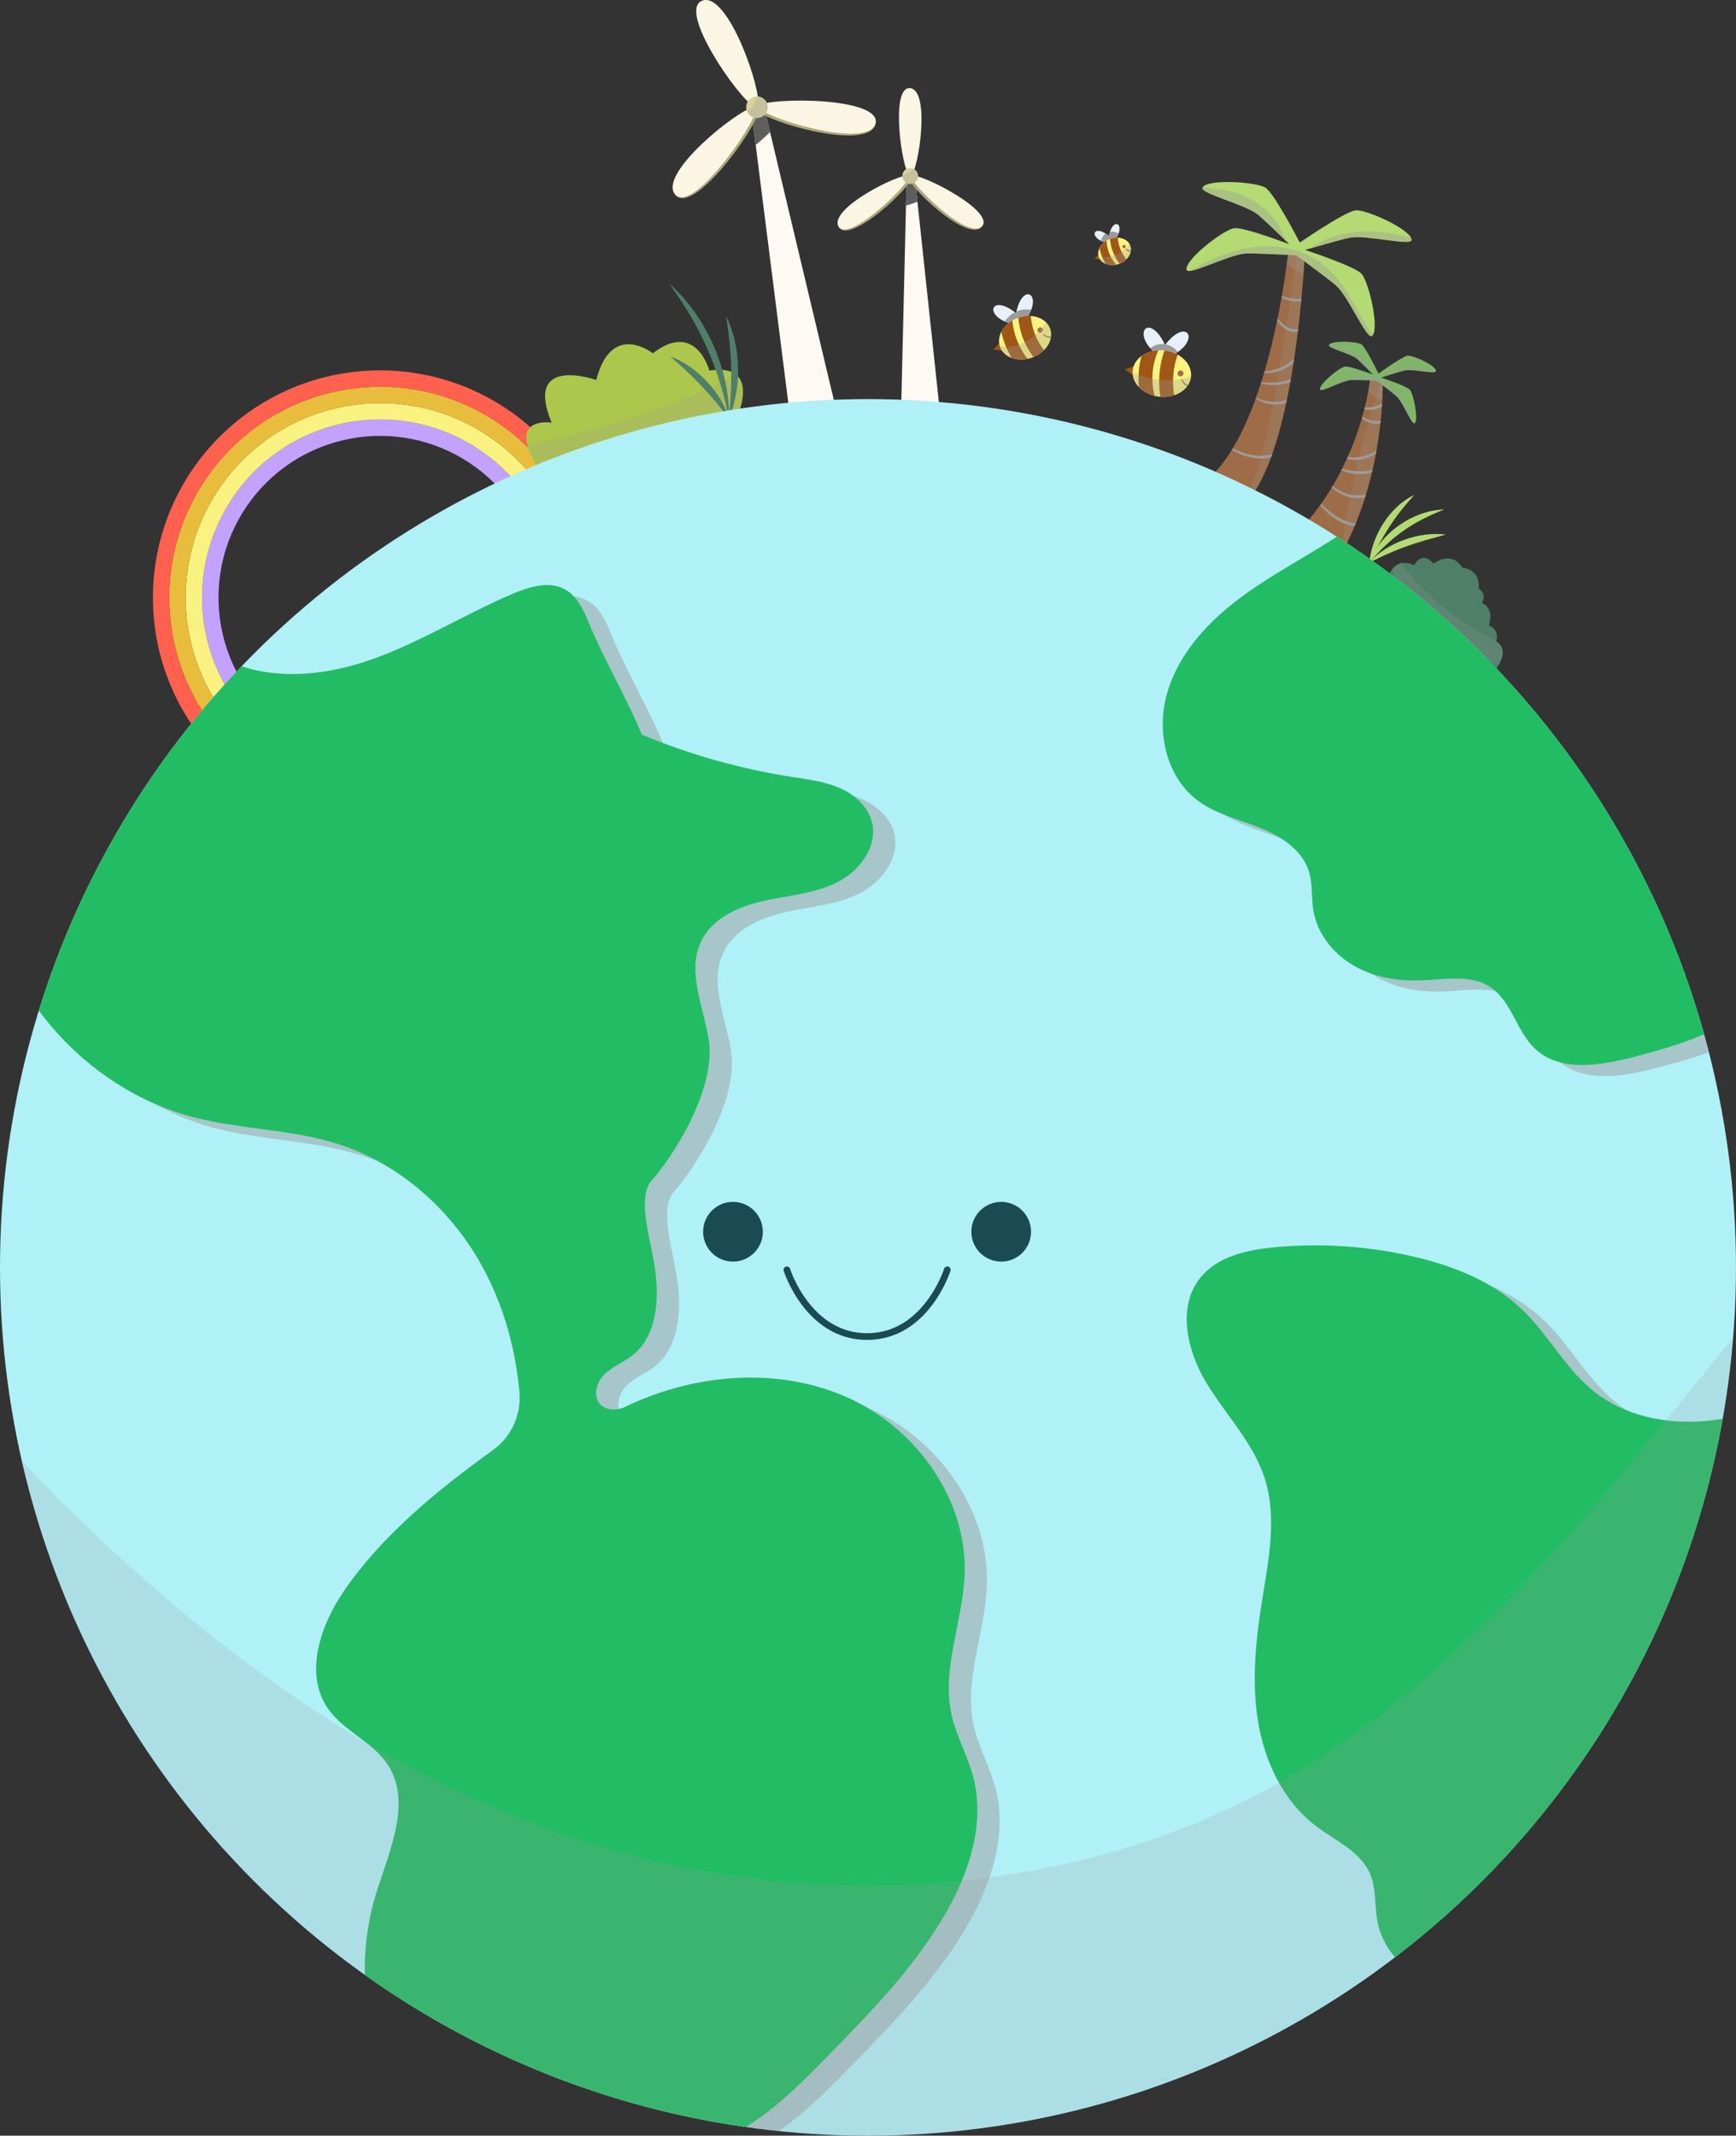 <?xml version="1.0" encoding="UTF-8"?>
<svg id="Layer_2" data-name="Layer 2" xmlns="http://www.w3.org/2000/svg" xmlns:xlink="http://www.w3.org/1999/xlink" viewBox="0 0 777.09 955.67">
  <rect x="0" y="0" width="777.09" height="955.67" fill="#333333" stroke="none"/>
  <defs>
    <style>
      .cls-1 {
        fill: #ada87d;
      }

      .cls-1, .cls-2, .cls-3, .cls-4, .cls-5, .cls-6, .cls-7, .cls-8, .cls-9, .cls-10, .cls-11, .cls-12, .cls-13, .cls-14, .cls-15, .cls-16, .cls-17, .cls-18, .cls-19, .cls-20, .cls-21 {
        stroke-width: 0px;
      }

      .cls-2 {
        fill: #1b4b52;
      }

      .cls-22 {
        stroke: #1b4b52;
        stroke-width: 3px;
      }

      .cls-22, .cls-5, .cls-23 {
        fill: none;
      }

      .cls-22, .cls-23 {
        stroke-linecap: round;
        stroke-linejoin: round;
      }

      .cls-3 {
        fill: #b4db73;
      }

      .cls-4 {
        fill: #4f7f68;
      }

      .cls-24 {
        clip-path: url(#clippath);
      }

      .cls-6 {
        fill: #9c9b9b;
      }

      .cls-7 {
        fill: #d9d29d;
      }

      .cls-8 {
        fill: #fff8f3;
      }

      .cls-9 {
        fill: #f9f280;
      }

      .cls-10 {
        fill: #22bc64;
      }

      .cls-25 {
        clip-path: url(#clippath-1);
      }

      .cls-26 {
        clip-path: url(#clippath-4);
      }

      .cls-27 {
        clip-path: url(#clippath-3);
      }

      .cls-28 {
        clip-path: url(#clippath-7);
      }

      .cls-29 {
        clip-path: url(#clippath-8);
      }

      .cls-30 {
        clip-path: url(#clippath-6);
      }

      .cls-31 {
        clip-path: url(#clippath-5);
      }

      .cls-32 {
        clip-path: url(#clippath-20);
      }

      .cls-33 {
        clip-path: url(#clippath-21);
      }

      .cls-34 {
        clip-path: url(#clippath-24);
      }

      .cls-35 {
        clip-path: url(#clippath-23);
      }

      .cls-36 {
        clip-path: url(#clippath-22);
      }

      .cls-37 {
        clip-path: url(#clippath-25);
      }

      .cls-38 {
        clip-path: url(#clippath-44);
      }

      .cls-39 {
        clip-path: url(#clippath-45);
      }

      .cls-40 {
        clip-path: url(#clippath-40);
      }

      .cls-41 {
        clip-path: url(#clippath-42);
      }

      .cls-42 {
        clip-path: url(#clippath-41);
      }

      .cls-43 {
        clip-path: url(#clippath-47);
      }

      .cls-44 {
        clip-path: url(#clippath-43);
      }

      .cls-45 {
        clip-path: url(#clippath-46);
      }

      .cls-46 {
        clip-path: url(#clippath-48);
      }

      .cls-47 {
        clip-path: url(#clippath-27);
      }

      .cls-48 {
        clip-path: url(#clippath-28);
      }

      .cls-49 {
        clip-path: url(#clippath-26);
      }

      .cls-50 {
        clip-path: url(#clippath-29);
      }

      .cls-51 {
        clip-path: url(#clippath-34);
      }

      .cls-52 {
        clip-path: url(#clippath-35);
      }

      .cls-53 {
        clip-path: url(#clippath-36);
      }

      .cls-54 {
        clip-path: url(#clippath-37);
      }

      .cls-55 {
        clip-path: url(#clippath-39);
      }

      .cls-56 {
        clip-path: url(#clippath-33);
      }

      .cls-57 {
        clip-path: url(#clippath-32);
      }

      .cls-58 {
        clip-path: url(#clippath-30);
      }

      .cls-59 {
        clip-path: url(#clippath-38);
      }

      .cls-60 {
        clip-path: url(#clippath-31);
      }

      .cls-61 {
        clip-path: url(#clippath-14);
      }

      .cls-62 {
        clip-path: url(#clippath-13);
      }

      .cls-63 {
        clip-path: url(#clippath-12);
      }

      .cls-64 {
        clip-path: url(#clippath-10);
      }

      .cls-65 {
        clip-path: url(#clippath-15);
      }

      .cls-66 {
        clip-path: url(#clippath-17);
      }

      .cls-67 {
        clip-path: url(#clippath-16);
      }

      .cls-68 {
        clip-path: url(#clippath-19);
      }

      .cls-69 {
        clip-path: url(#clippath-11);
      }

      .cls-70 {
        clip-path: url(#clippath-18);
      }

      .cls-11 {
        fill: #faf6e3;
      }

      .cls-12 {
        fill: #e8f0fc;
      }

      .cls-13 {
        fill: #ff614e;
      }

      .cls-71 {
        opacity: .2;
      }

      .cls-72 {
        opacity: .3;
      }

      .cls-73 {
        opacity: .4;
      }

      .cls-74 {
        opacity: .5;
      }

      .cls-14 {
        fill: #5e5e5e;
      }

      .cls-15 {
        fill: #acc74b;
      }

      .cls-16 {
        fill: #e8bd3d;
      }

      .cls-17 {
        fill: #81b669;
      }

      .cls-18 {
        fill: #c3a1ff;
      }

      .cls-19 {
        fill: #9e5715;
      }

      .cls-23 {
        stroke: #9e6c46;
        stroke-width: .5px;
      }

      .cls-20 {
        fill: #9e6c46;
      }

      .cls-21 {
        fill: #b0f0f7;
      }
    </style>
    <clipPath id="clippath">
      <path class="cls-5" d="M330.65,184.68s9.4-22.3-13.11-18.85c0,0-6.06-22.66-25.28-7.73,0,0-18.59-14.7-25.35,11.95,0,0-32.68-11.56-19.98,19.08,0,0-22.89-3.66-3.72,23.94l87.44-28.38Z"/>
    </clipPath>
    <clipPath id="clippath-1">
      <polygon class="cls-5" points="405.86 78.75 403.37 183.7 420.67 183.7 409.4 78.35 405.86 78.75"/>
    </clipPath>
    <clipPath id="clippath-3">
      <polygon class="cls-5" points="407.43 78.74 407.44 78.75 407.44 78.74 407.43 78.74"/>
    </clipPath>
    <clipPath id="clippath-4">
      <polygon class="cls-5" points="407.43 78.74 407.44 78.75 407.44 78.74 407.43 78.74"/>
    </clipPath>
    <clipPath id="clippath-5">
      <polygon class="cls-5" points="407.43 78.74 407.44 78.75 407.44 78.74 407.43 78.74"/>
    </clipPath>
    <clipPath id="clippath-6">
      <polygon class="cls-5" points="407.43 78.74 407.44 78.75 407.44 78.74 407.43 78.74"/>
    </clipPath>
    <clipPath id="clippath-7">
      <path class="cls-5" d="M410.97,78.74c0-1.95-1.58-3.54-3.54-3.54s-3.54,1.58-3.54,3.54,1.58,3.54,3.54,3.54c1.95,0,3.54-1.58,3.54-3.54Z"/>
    </clipPath>
    <clipPath id="clippath-8">
      <polygon class="cls-5" points="336.22 48.67 353.58 185.93 374.91 185.93 341.69 46.48 336.22 48.67"/>
    </clipPath>
    <clipPath id="clippath-10">
      <polygon class="cls-5" points="338.84 47.96 338.85 47.97 338.85 47.95 338.84 47.96"/>
    </clipPath>
    <clipPath id="clippath-11">
      <polygon class="cls-5" points="338.84 47.96 338.85 47.97 338.85 47.95 338.84 47.96"/>
    </clipPath>
    <clipPath id="clippath-12">
      <polygon class="cls-5" points="338.84 47.96 338.85 47.97 338.85 47.95 338.84 47.96"/>
    </clipPath>
    <clipPath id="clippath-13">
      <path class="cls-5" d="M338.18,52.74c2.64.37,5.08-1.47,5.45-4.11s-1.47-5.08-4.11-5.45-5.08,1.47-5.45,4.11,1.47,5.08,4.11,5.45Z"/>
    </clipPath>
    <clipPath id="clippath-14">
      <path class="cls-5" d="M556.84,225.82c23.59-22.54,27.32-113.99,27.32-113.99h-7.4s-8.65,86.74-40.88,106.13l20.96,7.86Z"/>
    </clipPath>
    <clipPath id="clippath-15">
      <path class="cls-5" d="M556.84,225.82c23.59-22.54,27.32-113.99,27.32-113.99h-7.4s-8.65,86.74-40.88,106.13l20.96,7.86Z"/>
    </clipPath>
    <clipPath id="clippath-16">
      <path class="cls-5" d="M556.84,225.82c23.59-22.54,27.32-113.99,27.32-113.99h-7.4s-8.65,86.74-40.88,106.13l20.96,7.86Z"/>
    </clipPath>
    <clipPath id="clippath-17">
      <path class="cls-5" d="M631.87,107.35c-.03-4.53-19.96-13.58-24.89-13.23-4.07.29-19.75,10.74-25.14,14.42-3.03-5.78-11.94-22.39-15.39-24.56-4.19-2.63-26.03-4.03-28.19-.04-1.39,2.61,18.72,7.34,24.7,12.03,2.03,1.6,9.55,8.81,14.2,13.32-7.57-2.83-21.31-7.71-24.8-7.15-4.88.79-22.2,14.17-21.2,18.59.68,2.88,18.91-6.85,26.49-7.28,3.07-.17,17.18.51,22.61.78,4.37,3.23,15.72,11.64,17.98,13.72,5.6,5.13,13.54,24.21,15.89,22.41,3.58-2.78-1.35-24.11-4.63-27.81-2.52-2.85-18.18-8.33-25.32-10.72,5.97-1.72,17.49-4.99,20.25-5.48,7.48-1.32,27.45,3.97,27.45,1.01Z"/>
    </clipPath>
    <clipPath id="clippath-18">
      <path class="cls-5" d="M631.87,107.35c-.03-4.53-19.96-13.58-24.89-13.23-4.07.29-19.75,10.74-25.14,14.42-3.03-5.78-11.94-22.39-15.39-24.56-4.19-2.63-26.03-4.03-28.19-.04-1.39,2.61,18.72,7.34,24.7,12.03,2.03,1.6,9.55,8.81,14.2,13.32-7.57-2.83-21.31-7.71-24.8-7.15-4.88.79-22.2,14.17-21.2,18.59.68,2.88,18.91-6.85,26.49-7.28,3.07-.17,17.18.51,22.61.78,4.37,3.23,15.72,11.64,17.98,13.72,5.6,5.13,13.54,24.21,15.89,22.41,3.58-2.78-1.35-24.11-4.63-27.81-2.52-2.85-18.18-8.33-25.32-10.72,5.97-1.72,17.49-4.99,20.25-5.48,7.48-1.32,27.45,3.97,27.45,1.01Z"/>
    </clipPath>
    <clipPath id="clippath-19">
      <path class="cls-5" d="M631.87,107.35c-.03-4.53-19.96-13.58-24.89-13.23-4.07.29-19.75,10.74-25.14,14.42-3.03-5.78-11.94-22.39-15.39-24.56-4.19-2.63-26.03-4.03-28.19-.04-1.39,2.61,18.72,7.34,24.7,12.03,2.03,1.6,9.55,8.81,14.2,13.32-7.57-2.83-21.31-7.71-24.8-7.15-4.88.79-22.2,14.17-21.2,18.59.68,2.88,18.91-6.85,26.49-7.28,3.07-.17,17.18.51,22.61.78,4.37,3.23,15.72,11.64,17.98,13.72,5.6,5.13,13.54,24.21,15.89,22.41,3.58-2.78-1.35-24.11-4.63-27.81-2.52-2.85-18.18-8.33-25.32-10.72,5.97-1.72,17.49-4.99,20.25-5.48,7.48-1.32,27.45,3.97,27.45,1.01Z"/>
    </clipPath>
    <clipPath id="clippath-20">
      <path class="cls-5" d="M601.13,246.52c19.13-35.64,17.82-76.26,17.82-76.26l-5.5-2.1s-2.88,38.26-31.97,69.45l19.66,8.91Z"/>
    </clipPath>
    <clipPath id="clippath-21">
      <path class="cls-5" d="M601.13,246.52c19.13-35.64,17.82-76.26,17.82-76.26l-5.5-2.1s-2.88,38.26-31.97,69.45l19.66,8.91Z"/>
    </clipPath>
    <clipPath id="clippath-22">
      <path class="cls-5" d="M601.13,246.52c19.13-35.64,17.82-76.26,17.82-76.26l-5.5-2.1s-2.88,38.26-31.97,69.45l19.66,8.91Z"/>
    </clipPath>
    <clipPath id="clippath-23">
      <path class="cls-5" d="M642.8,166.05c.03-2.44-10.13-7.12-12.66-6.88-2.09.2-10.26,5.99-13.08,8.03-1.5-3.09-5.91-11.95-7.67-13.09-2.13-1.37-13.34-1.9-14.5.26-.74,1.42,9.55,3.77,12.58,6.24,1.03.84,4.82,4.65,7.16,7.04-3.86-1.45-10.88-3.94-12.68-3.6-2.52.48-11.56,7.86-11.09,10.24.32,1.54,9.79-3.89,13.7-4.19,1.58-.12,8.83.1,11.62.19,2.22,1.7,7.96,6.12,9.11,7.21,2.83,2.71,6.72,12.91,7.94,11.92,1.87-1.54-.45-12.98-2.1-14.94-1.26-1.51-9.26-4.3-12.91-5.52,3.09-.99,9.05-2.87,10.47-3.16,3.86-.79,14.07,1.85,14.1.26Z"/>
    </clipPath>
    <clipPath id="clippath-24">
      <path class="cls-5" d="M642.8,166.05c.03-2.44-10.13-7.12-12.66-6.88-2.09.2-10.26,5.99-13.08,8.03-1.5-3.09-5.91-11.95-7.67-13.09-2.13-1.37-13.34-1.9-14.5.26-.74,1.42,9.55,3.77,12.58,6.24,1.03.84,4.82,4.65,7.16,7.04-3.86-1.45-10.88-3.94-12.68-3.6-2.52.48-11.56,7.86-11.09,10.24.32,1.54,9.79-3.89,13.7-4.19,1.58-.12,8.83.1,11.62.19,2.22,1.7,7.96,6.12,9.11,7.21,2.83,2.71,6.72,12.91,7.94,11.92,1.87-1.54-.45-12.98-2.1-14.94-1.26-1.51-9.26-4.3-12.91-5.52,3.09-.99,9.05-2.87,10.47-3.16,3.86-.79,14.07,1.85,14.1.26Z"/>
    </clipPath>
    <clipPath id="clippath-25">
      <path class="cls-5" d="M642.8,166.05c.03-2.44-10.13-7.12-12.66-6.88-2.09.2-10.26,5.99-13.08,8.03-1.5-3.09-5.91-11.95-7.67-13.09-2.13-1.37-13.34-1.9-14.5.26-.74,1.42,9.55,3.77,12.58,6.24,1.03.84,4.82,4.65,7.16,7.04-3.86-1.45-10.88-3.94-12.68-3.6-2.52.48-11.56,7.86-11.09,10.24.32,1.54,9.79-3.89,13.7-4.19,1.58-.12,8.83.1,11.62.19,2.22,1.7,7.96,6.12,9.11,7.21,2.83,2.71,6.72,12.91,7.94,11.92,1.87-1.54-.45-12.98-2.1-14.94-1.26-1.51-9.26-4.3-12.91-5.52,3.09-.99,9.05-2.87,10.47-3.16,3.86-.79,14.07,1.85,14.1.26Z"/>
    </clipPath>
    <clipPath id="clippath-26">
      <path class="cls-5" d="M456.83,145.61c12.14-12.63,1.03-21.09-1.99-5.45-12.39-10.03-15.44,3.6,1.99,5.45Z"/>
    </clipPath>
    <clipPath id="clippath-27">
      <path class="cls-5" d="M470.05,147.05c-1.79-4.9-8.25-7.04-14.44-4.78-6.19,2.26-9.75,8.06-7.97,12.96,1.79,4.9,8.25,7.04,14.44,4.78,6.19-2.26,9.76-8.06,7.97-12.96Z"/>
    </clipPath>
    <clipPath id="clippath-28">
      <path class="cls-5" d="M470.05,147.05c-1.79-4.9-8.25-7.04-14.44-4.78-6.19,2.26-9.75,8.06-7.97,12.96,1.79,4.9,8.25,7.04,14.44,4.78,6.19-2.26,9.76-8.06,7.97-12.96Z"/>
    </clipPath>
    <clipPath id="clippath-29">
      <path class="cls-5" d="M470.05,147.05c-1.79-4.9-8.25-7.04-14.44-4.78-6.19,2.26-9.75,8.06-7.97,12.96,1.79,4.9,8.25,7.04,14.44,4.78,6.19-2.26,9.76-8.06,7.97-12.96Z"/>
    </clipPath>
    <clipPath id="clippath-30">
      <path class="cls-5" d="M470.05,147.05c-1.79-4.9-8.25-7.04-14.44-4.78-6.19,2.26-9.75,8.06-7.97,12.96,1.79,4.9,8.25,7.04,14.44,4.78,6.19-2.26,9.76-8.06,7.97-12.96Z"/>
    </clipPath>
    <clipPath id="clippath-31">
      <path class="cls-5" d="M470.05,147.05c-1.79-4.9-8.25-7.04-14.44-4.78-6.19,2.26-9.75,8.06-7.97,12.96,1.79,4.9,8.25,7.04,14.44,4.78,6.19-2.26,9.76-8.06,7.97-12.96Z"/>
    </clipPath>
    <clipPath id="clippath-32">
      <path class="cls-5" d="M497.65,109.03c7.64-7.94.65-13.26-1.25-3.43-7.79-6.3-9.7,2.27,1.25,3.43Z"/>
    </clipPath>
    <clipPath id="clippath-33">
      <path class="cls-5" d="M505.96,109.93c-1.12-3.08-5.19-4.43-9.08-3.01s-6.13,5.07-5.01,8.15c1.12,3.08,5.19,4.43,9.08,3.01,3.89-1.42,6.13-5.07,5.01-8.15Z"/>
    </clipPath>
    <clipPath id="clippath-34">
      <path class="cls-5" d="M505.96,109.93c-1.12-3.08-5.19-4.43-9.08-3.01s-6.13,5.07-5.01,8.15c1.12,3.08,5.19,4.43,9.08,3.01,3.89-1.42,6.13-5.07,5.01-8.15Z"/>
    </clipPath>
    <clipPath id="clippath-35">
      <path class="cls-5" d="M505.96,109.93c-1.12-3.08-5.19-4.43-9.08-3.01s-6.13,5.07-5.01,8.15c1.12,3.08,5.19,4.43,9.08,3.01,3.89-1.42,6.13-5.07,5.01-8.15Z"/>
    </clipPath>
    <clipPath id="clippath-36">
      <path class="cls-5" d="M505.96,109.93c-1.12-3.08-5.19-4.43-9.08-3.01s-6.13,5.07-5.01,8.15c1.12,3.08,5.19,4.43,9.08,3.01,3.89-1.42,6.13-5.07,5.01-8.15Z"/>
    </clipPath>
    <clipPath id="clippath-37">
      <path class="cls-5" d="M505.96,109.93c-1.12-3.08-5.19-4.43-9.08-3.01s-6.13,5.07-5.01,8.15c1.12,3.08,5.19,4.43,9.08,3.01,3.89-1.42,6.13-5.07,5.01-8.15Z"/>
    </clipPath>
    <clipPath id="clippath-38">
      <path class="cls-5" d="M520.8,160.74c18.16-6.52,11.34-20.31.7-6.35-7.31-15.96-16.99-4-.7,6.35Z"/>
    </clipPath>
    <clipPath id="clippath-39">
      <path class="cls-5" d="M533.14,168.63c.63-5.71-4.7-10.98-11.91-11.79-7.21-.8-13.57,3.18-14.21,8.89s4.7,10.98,11.91,11.79c7.21.8,13.57-3.18,14.21-8.89Z"/>
    </clipPath>
    <clipPath id="clippath-40">
      <path class="cls-5" d="M533.14,168.63c.63-5.71-4.7-10.98-11.91-11.79-7.21-.8-13.57,3.18-14.21,8.89s4.7,10.98,11.91,11.79c7.21.8,13.57-3.18,14.21-8.89Z"/>
    </clipPath>
    <clipPath id="clippath-41">
      <path class="cls-5" d="M533.14,168.63c.63-5.71-4.7-10.98-11.91-11.79-7.21-.8-13.57,3.18-14.21,8.89s4.7,10.98,11.91,11.79c7.21.8,13.57-3.18,14.21-8.89Z"/>
    </clipPath>
    <clipPath id="clippath-42">
      <path class="cls-5" d="M533.14,168.63c.63-5.71-4.7-10.98-11.91-11.79-7.21-.8-13.57,3.18-14.21,8.89s4.7,10.98,11.91,11.79c7.21.8,13.57-3.18,14.21-8.89Z"/>
    </clipPath>
    <clipPath id="clippath-43">
      <path class="cls-5" d="M533.14,168.63c.63-5.71-4.7-10.98-11.91-11.79-7.21-.8-13.57,3.18-14.21,8.89s4.7,10.98,11.91,11.79c7.21.8,13.57-3.18,14.21-8.89Z"/>
    </clipPath>
    <clipPath id="clippath-44">
      <path class="cls-5" d="M667.71,301.8c9.79-11.13,2.08-14.79,2.08-14.79,1.61-5.21-3.28-7.17-3.28-7.17,2.52-8.13-3.17-10.07-3.17-10.07,2.43-4.44-1.42-6.27-1.42-6.27.81-9.14-7.35-9.43-7.35-9.43-5.13-8.21-12.81-1.82-12.81-1.82-5.61-6.29-8.72.7-8.72.7-8.98-4.09-11.47,4.83-11.47,4.83.05-.39,46.14,44.01,46.14,44.01Z"/>
    </clipPath>
    <clipPath id="clippath-45">
      <circle class="cls-5" cx="388.54" cy="567.13" r="388.54"/>
    </clipPath>
    <clipPath id="clippath-46">
      <circle class="cls-5" cx="388.54" cy="567.13" r="388.54"/>
    </clipPath>
    <clipPath id="clippath-47">
      <circle class="cls-5" cx="388.54" cy="567.13" r="388.54"/>
    </clipPath>
    <clipPath id="clippath-48">
      <circle class="cls-5" cx="388.54" cy="567.13" r="388.54"/>
    </clipPath>
  </defs>
  <g id="Moon">
    <g id="OBJECTS">
      <g>
        <g>
          <path class="cls-18" d="M105.68,314.18c-12.35-16.8-17.56-38.52-14.25-59.11,3.15-20.62,14.75-39.67,31.61-51.95,16.79-12.37,38.44-17.7,59.05-14.5,20.63,3.04,39.77,14.55,52.07,31.39l-5.9,4.36c-11.19-15.31-28.52-25.72-47.27-28.5-18.74-2.9-38.35,1.92-53.62,13.16-15.32,11.17-25.82,28.42-28.69,47.16-3,18.72,1.71,38.39,12.94,53.66l-5.94,4.31Z"/>
          <path class="cls-9" d="M99.74,318.49c-13.48-18.33-19.18-42.1-15.56-64.55,1.76-11.22,5.73-22.09,11.64-31.78,5.9-9.71,13.73-18.21,22.88-24.95,9.17-6.7,19.65-11.61,30.68-14.31,11.03-2.71,22.59-3.23,33.81-1.53,22.5,3.31,43.45,15.91,56.87,34.28l-5.9,4.36c-12.3-16.84-31.45-28.35-52.07-31.39-20.61-3.2-42.27,2.12-59.05,14.5-16.85,12.28-28.45,31.33-31.61,51.95-3.31,20.58,1.9,42.31,14.25,59.11l-5.93,4.31Z"/>
          <path class="cls-16" d="M93.8,322.8c-14.61-19.85-20.81-45.68-16.87-70,1.91-12.16,6.21-23.94,12.62-34.46,6.39-10.53,14.91-19.77,24.81-27.05,9.93-7.25,21.3-12.59,33.27-15.51,11.96-2.94,24.49-3.5,36.66-1.65,24.38,3.58,47.13,17.26,61.67,37.17l-5.9,4.36c-13.42-18.37-34.37-30.97-56.87-34.28-11.23-1.7-22.79-1.19-33.81,1.53-11.03,2.7-21.5,7.61-30.68,14.31-9.15,6.73-16.99,15.24-22.88,24.95-5.91,9.7-9.88,20.57-11.64,31.78-3.62,22.45,2.08,46.23,15.56,64.55l-5.94,4.31Z"/>
          <path class="cls-13" d="M87.87,327.12c-7.82-10.68-13.49-23.01-16.6-35.92-3.11-12.92-3.66-26.43-1.59-39.52,2.05-13.1,6.69-25.8,13.6-37.14,6.89-11.35,16.08-21.32,26.75-29.16,10.69-7.81,22.95-13.57,35.86-16.72,12.9-3.17,26.4-3.77,39.51-1.78,13.12,1.97,25.83,6.56,37.21,13.42,11.37,6.85,21.43,15.97,29.25,26.64l-5.9,4.36c-14.53-19.91-37.29-33.59-61.67-37.17-12.17-1.84-24.7-1.29-36.66,1.65-11.97,2.93-23.34,8.26-33.27,15.51-9.91,7.29-18.42,16.52-24.81,27.05-6.41,10.52-10.71,22.3-12.62,34.46-3.93,24.32,2.27,50.14,16.87,70l-5.94,4.31Z"/>
        </g>
        <g>
          <path class="cls-15" d="M330.65,184.68s9.4-22.3-13.11-18.85c0,0-6.06-22.66-25.28-7.73,0,0-18.59-14.7-25.35,11.95,0,0-32.68-11.56-19.98,19.08,0,0-22.89-3.66-3.72,23.94l87.44-28.38Z"/>
          <g class="cls-24">
            <g class="cls-71">
              <path class="cls-6" d="M225.51,201.56c11.59-2.67,21.69-4.7,31.46-7.21,9.74-2.42,19.03-5.15,28.2-8.23,9.17-3.1,18.21-6.53,27.44-10.47,9.3-3.9,18.58-8.36,29.46-13.2-2.99,11.6-10.02,21.49-18.62,29.5-8.68,7.97-19.14,14.03-30.37,17.77-11.22,3.75-23.21,5.23-34.94,4.11-11.68-1.2-23.25-4.84-32.64-12.27Z"/>
            </g>
          </g>
        </g>
        <g>
          <path class="cls-4" d="M299.61,126.93c4.22,3.71,7.94,7.99,11.22,12.58,3.27,4.61,6.08,9.55,8.39,14.72,2.31,5.17,4.1,10.57,5.33,16.09,1.21,5.51,1.89,11.15,1.77,16.77-1.18-5.49-2.49-10.87-4.14-16.14-1.63-5.27-3.57-10.42-5.81-15.45-2.24-5.02-4.77-9.91-7.59-14.66-2.81-4.75-5.91-9.34-9.18-13.91Z"/>
          <path class="cls-4" d="M326.32,187.09c.3-3.88.64-7.68.82-11.47.19-3.79.24-7.56.14-11.33-.1-3.77-.35-7.53-.75-11.3-.39-3.77-.95-7.54-1.51-11.39,1.8,3.46,3.04,7.18,3.92,10.99.87,3.81,1.34,7.71,1.44,11.63.1,3.91-.18,7.83-.83,11.68-.67,3.84-1.69,7.63-3.24,11.2Z"/>
          <path class="cls-4" d="M300.05,159.51c3.09,1.09,5.97,2.69,8.67,4.54,2.69,1.87,5.19,4.02,7.45,6.4,2.26,2.38,4.29,4.98,6.03,7.76,1.72,2.78,3.18,5.74,4.12,8.88-2.32-2.83-4.22-5.15-6.1-7.44-2.04-2.42-4.14-4.77-6.3-7.05-2.17-2.28-4.41-4.49-6.72-6.64-2.31-2.17-4.72-4.25-7.15-6.45Z"/>
        </g>
        <g>
          <g>
            <polygon class="cls-8" points="405.86 78.75 403.37 183.7 420.67 183.7 409.4 78.35 405.86 78.75"/>
            <g class="cls-25">
              <path class="cls-14" d="M395.5,93.25c1.9-4.22,4.47-7.39,7.22-10.24,2.78-2.81,5.83-5.2,9.09-7.24,3.26-2.04,6.75-3.71,10.5-4.97,3.77-1.22,7.75-2.11,12.39-1.94-1.9,4.23-4.45,7.4-7.21,10.25-2.78,2.81-5.83,5.2-9.1,7.23s-6.76,3.7-10.51,4.96c-3.78,1.22-7.75,2.11-12.38,1.96Z"/>
            </g>
          </g>
          <g>
            <path id="SVGID" class="cls-11" d="M407.87,78.51c3.38-2.99,8.65-37.97-.42-39.06-9.09-1.09-3.81,36.02-.44,39.06-4.39-1.04-36.02,14.8-31.69,22.84,4.24,7.87,30.39-16.45,32.12-21.8,1.62,5.27,26.14,28.43,32.11,21.81,6.13-6.8-27.25-23.86-31.68-22.85Z"/>
            <polygon id="SVGID-2" data-name="SVGID" class="cls-11" points="407.44 78.73 407.44 78.75 407.43 78.74 407.44 78.73"/>
            <g class="cls-27">
              <path class="cls-11" d="M407.06,79.1c-1.03-4.35-1.29-8.03-1.44-11.59-.11-3.54-.03-6.89.23-10.24.25-3.35.7-6.67,1.36-10.15.71-3.49,1.55-7.07,3.26-11.22,3.35,3,5.27,6.69,6.5,10.52,1.19,3.84,1.6,7.86,1.28,11.83-.32,3.96-1.36,7.87-3.14,11.47-1.82,3.58-4.29,6.92-8.05,9.37Z"/>
            </g>
            <g class="cls-26">
              <path class="cls-14" d="M373.49,104.89c2.8-3.59,5.48-6.21,8.11-8.7,2.64-2.44,5.23-4.66,7.9-6.77,2.67-2.12,5.42-4.12,8.42-6.11,3.03-1.97,6.2-3.97,10.37-5.84.26,4.58-1.07,8.68-3.05,12.34-2.02,3.64-4.77,6.84-8.03,9.39-3.25,2.56-7,4.49-11.01,5.6-4.03,1.06-8.32,1.4-12.7.09Z"/>
            </g>
            <g class="cls-31">
              <path class="cls-14" d="M407.94,80.32c4.07,1.78,7.16,3.51,10.14,5.17,2.94,1.68,5.64,3.32,8.32,5.02,2.67,1.7,5.29,3.47,8.05,5.43,2.76,2,5.62,4.09,8.93,7.06-3.9,2.19-8.16,2.61-12.24,2.16-4.08-.49-8.01-1.95-11.45-4.17-3.44-2.21-6.41-5.17-8.56-8.67-2.11-3.52-3.52-7.55-3.18-12Z"/>
            </g>
            <g class="cls-30">
              <path class="cls-14" d="M408.06,78.39c-1.18-4.53-1.53-8.46-1.77-12.29-.19-3.81-.16-7.45.05-11.09.2-3.64.6-7.26,1.24-11.02.68-3.77,1.5-7.63,3.22-12,3.36,3.3,5.28,7.22,6.54,11.27,1.22,4.06,1.68,8.3,1.42,12.48-.25,4.19-1.21,8.34-2.9,12.22-1.74,3.87-4.1,7.53-7.81,10.42Z"/>
            </g>
          </g>
          <path class="cls-1" d="M439.55,101.37c-.07-.13-.85.99-2.93.93-2.02-.06-4.85-1.21-7.98-3.15-3.14-1.95-6.66-4.66-10.31-7.95-1.82-1.65-3.67-3.45-5.49-5.4-.9-.98-1.8-1.99-2.66-3.06-.42-.54-.83-1.08-1.22-1.65l-.27-.43-.14-.21-.22-.47c-.31-.64-.6-1.34-.88-2.06-.05.12-.1.24-.16.37-.29.73-.6,1.35-.91,1.99-.25.47-.39.62-.6.95-.4.56-.82,1.1-1.25,1.64-.87,1.06-1.79,2.07-2.7,3.05-1.84,1.94-3.71,3.74-5.54,5.4-3.66,3.31-7.18,6.05-10.31,8.06-3.12,1.98-5.93,3.3-7.96,3.28-1.01,0-1.7-.37-2.11-.71-.36-.38-.55-.61-.59-.59-.03.01.08.29.41.76.38.43,1.16.95,2.28,1.02,2.25.16,5.2-1.1,8.44-3.02,3.26-1.95,6.87-4.65,10.62-7.95,1.87-1.65,3.78-3.45,5.67-5.42.94-.99,1.87-2.01,2.78-3.1.45-.55.89-1.12,1.31-1.71l.57-.85.04-.08h0l.02.04.47.74c.41.6.84,1.17,1.28,1.73.89,1.1,1.81,2.13,2.74,3.12,1.87,1.97,3.76,3.77,5.62,5.42,3.74,3.28,7.35,5.96,10.62,7.85,3.26,1.88,6.25,2.97,8.44,2.88,1.1-.02,1.89-.46,2.36-.77.43-.4.61-.63.58-.65Z"/>
          <g>
            <path class="cls-7" d="M410.97,78.74c0-1.95-1.58-3.54-3.54-3.54s-3.54,1.58-3.54,3.54,1.58,3.54,3.54,3.54c1.95,0,3.54-1.58,3.54-3.54Z"/>
            <g class="cls-28">
              <g class="cls-72">
                <path class="cls-6" d="M398.74,80.75c3.29-1.06,5.17-2.09,6.75-2.98,1.55-.88,2.65-1.6,3.69-2.15,1.03-.56,2.25-1.04,3.85-1.81,1.63-.79,3.56-1.74,6.32-3.83,2.45,2.54,2.78,6.1,1.87,9.19-.93,3.11-3.2,5.9-6.28,7.48-3.07,1.61-6.65,1.88-9.73.87-3.05-1.02-5.78-3.32-6.47-6.77Z"/>
              </g>
            </g>
          </g>
        </g>
        <g>
          <g>
            <polygon class="cls-8" points="336.22 48.67 353.58 185.93 374.91 185.93 341.69 46.48 336.22 48.67"/>
            <g class="cls-29">
              <path class="cls-14" d="M325.05,73.22c.76-5.26,2.67-9.78,4.97-14.01,2.35-4.2,5.19-8.04,8.42-11.52,3.23-3.48,6.87-6.58,10.89-9.21,4.06-2.6,8.44-4.81,13.65-5.92-1.78,5.01-4.22,9.08-6.83,12.95-2.64,3.83-5.5,7.36-8.61,10.67-3.1,3.31-6.42,6.42-10.06,9.32-3.68,2.87-7.57,5.6-12.43,7.73Z"/>
            </g>
          </g>
          <g>
            <path id="SVGID-3" data-name="SVGID" class="cls-11" d="M339.07,48.58c3.41,5.13,49.65,18.87,52.84,6.82,3.2-12.07-47.94-11.97-52.69-7.99,2.23-5.74-13.17-51.46-24.85-47.13-11.43,4.23,16.46,44.16,23.36,47.52-7.43,1.19-43.36,29.93-35.54,39.25,8.03,9.56,37.4-32.3,36.88-38.47Z"/>
            <polygon id="SVGID-4" data-name="SVGID" class="cls-11" points="338.85 47.97 338.84 47.96 338.85 47.95 338.85 47.97"/>
            <g class="cls-64">
              <path class="cls-14" d="M302.68,89.18c3-4.51,6-8.11,8.91-11.66,2.92-3.51,5.78-6.85,8.66-10.18,2.87-3.33,5.78-6.63,8.84-10.02,3.1-3.38,6.25-6.86,10.3-10.46.83,5.38-.12,10.59-1.87,15.43-1.79,4.84-4.49,9.32-7.87,13.2-3.38,3.89-7.43,7.19-11.97,9.65-4.55,2.41-9.56,4.09-15,4.05Z"/>
            </g>
            <g class="cls-69">
              <path class="cls-14" d="M341.03,49.9c5.64-.42,10.64-.06,15.56.31,4.9.41,9.63,1.02,14.35,1.69,4.72.68,9.42,1.52,14.22,2.5,4.92,1.01,9.18,2.39,14.78,2.92-1.83,2.18-4.38,3.74-7,4.79-2.64,1.05-5.34,1.65-7.95,2.07-5.26.83-10.62.8-15.86.02-5.25-.76-10.37-2.33-15.17-4.61-4.78-2.34-9.29-5.37-12.92-9.7Z"/>
            </g>
            <g class="cls-63">
              <path class="cls-14" d="M339.64,45.75c-3.4-4.2-5.85-8.25-8.22-12.25-2.32-4-4.43-7.94-6.44-11.93-2.02-3.99-3.92-8.03-5.75-12.27-1.8-4.28-3.58-8.66-4.92-13.91,5.15,1.73,9.34,4.78,12.96,8.33,3.59,3.58,6.56,7.74,8.82,12.26,2.26,4.51,3.83,9.38,4.57,14.4.68,5.03.64,10.21-1.03,15.37Z"/>
            </g>
          </g>
          <path class="cls-1" d="M391.91,55.41s-.23.35-.54,1.01c-.45.57-1.12,1.47-2.42,2.04-2.53,1.23-6.74,1.62-11.81,1.2-5.09-.41-11.1-1.51-17.64-3.25-3.27-.87-6.67-1.91-10.13-3.17-1.73-.63-3.47-1.31-5.18-2.11-.86-.39-1.7-.82-2.51-1.29-.41-.23-.79-.5-1.17-.75-.08-.09-.53-.36-.9-.84l-1.06-1.2c0,.17-.02.36-.03.55l-.11,1.64c-.15.6-.12.58-.22.87-.15.44-.29.88-.49,1.32-.35.88-.77,1.74-1.2,2.58-.86,1.69-1.81,3.31-2.77,4.89-1.93,3.15-3.94,6.1-5.95,8.85-4.02,5.48-7.99,10.17-11.68,13.74-3.67,3.54-7.11,6.09-9.88,6.65-1.38.29-2.44-.06-3.09-.4-.58-.44-.9-.7-.93-.67-.03.02.22.34.79.88.64.44,1.8.92,3.31.67,3.01-.46,6.61-2.98,10.41-6.49,3.81-3.54,7.89-8.21,12-13.7,2.05-2.75,4.1-5.71,6.07-8.89.98-1.59,1.95-3.23,2.83-4.96.45-.86.88-1.75,1.25-2.67.2-.45.36-.94.53-1.43.2-.72.13-.54.14-.56h0l.23.19c.43.29.85.59,1.28.82.87.5,1.74.94,2.62,1.34,1.76.81,3.53,1.5,5.28,2.13,3.51,1.26,6.95,2.29,10.25,3.13,6.61,1.7,12.71,2.72,17.88,3.01,5.15.31,9.48-.22,12.09-1.66,1.35-.67,2.02-1.7,2.41-2.35.26-.74.36-1.13.32-1.14Z"/>
          <g>
            <path class="cls-7" d="M338.18,52.74c2.64.37,5.08-1.47,5.45-4.11.37-2.64-1.47-5.08-4.11-5.45s-5.08,1.47-5.45,4.11,1.47,5.08,4.11,5.45Z"/>
            <g class="cls-62">
              <g class="cls-72">
                <path class="cls-6" d="M332.05,50.59c1.66-.31,2.71-1.01,3.47-1.64.75-.65,1.23-1.26,1.56-1.82.56-1.08.67-1.72,1.32-2.51.6-.81,1.47-1.62,2.69-3.01,1.27-1.35,2.72-3.2,5.29-5.37,2.61,2.09,3.9,4.54,4.3,7.37.37,2.79-.4,6.04-2.42,8.62-1.01,1.3-2.33,2.45-3.9,3.26-1.54.8-3.48,1.28-5.22,1.18-1.77-.11-3.46-.69-4.8-1.75-1.34-1.04-2.28-2.64-2.27-4.33Z"/>
              </g>
            </g>
          </g>
        </g>
        <g>
          <g>
            <path class="cls-20" d="M556.84,225.82c23.59-22.54,27.32-113.99,27.32-113.99h-7.4s-8.65,86.74-40.88,106.13l20.96,7.86Z"/>
            <g class="cls-61">
              <g>
                <path class="cls-6" d="M591.13,130.4c-.2-.32-3.72,2.75-9.09,3.23-5.37.53-9.39-1.83-9.53-1.48-.08.13.79.9,2.5,1.64,1.7.74,4.29,1.36,7.15,1.09,2.87-.27,5.3-1.36,6.82-2.4,1.54-1.05,2.25-1.97,2.15-2.08Z"/>
                <path class="cls-6" d="M585.53,146.25c-.08-.17-1,.17-2.45.59-1.44.4-3.51.86-5.55.09-2.06-.76-3.58-2.25-4.67-3.31-1.08-1.08-1.79-1.76-1.93-1.65-.13.1.32.96,1.26,2.23.94,1.23,2.48,3,4.9,3.91,2.48.93,4.89.2,6.29-.43,1.46-.66,2.22-1.28,2.15-1.42Z"/>
                <path class="cls-6" d="M581.82,158.56c-.29-.25-3.02,3.4-7.95,5.62-4.89,2.31-9.43,2.02-9.43,2.41-.12.3,4.71,1.19,9.96-1.27,5.28-2.4,7.73-6.66,7.42-6.76Z"/>
                <path class="cls-6" d="M584.86,166.06c-.23-.31-4.08,3.13-10.07,4.49-5.96,1.47-10.94.11-11.01.5-.04.14,1.14.69,3.19,1.04,2.05.36,4.99.42,8.11-.32,3.12-.74,5.72-2.12,7.39-3.35,1.68-1.24,2.49-2.26,2.39-2.36Z"/>
                <path class="cls-6" d="M582.5,175.61c-.21-.32-3.98,3.46-10.08,4.1-6.09.68-10.59-2.21-10.72-1.85-.09.12.88,1.02,2.8,1.87,1.9.86,4.83,1.58,8.06,1.23s5.94-1.68,7.61-2.92c1.7-1.25,2.44-2.33,2.34-2.43Z"/>
                <path class="cls-6" d="M577.62,198.39c-.17-.14-1.25,1.37-3.7,2.89-2.4,1.53-6.3,2.85-10.67,2.62-4.38-.24-8.17-1.76-10.78-3-2.63-1.26-4.18-2.22-4.29-2.06-.09.12,1.29,1.35,3.88,2.85,2.56,1.47,6.47,3.21,11.13,3.47,4.67.25,8.81-1.32,11.23-3.13,2.47-1.82,3.32-3.58,3.21-3.63Z"/>
              </g>
            </g>
            <g class="cls-65">
              <g class="cls-72">
                <path class="cls-6" d="M572.35,113.32c3.12-1.88,6.01-2.49,8.81-2.69,2.78-.15,5.45.23,7.97,1.06,2.52.82,4.89,2.11,7.04,3.89,2.13,1.82,4.09,4.04,5.46,7.42-3.37,1.4-6.2,1.72-8.89,1.74-2.67-.02-5.15-.45-7.52-1.24-2.37-.79-4.61-1.93-6.77-3.5-2.15-1.62-4.22-3.57-6.1-6.68Z"/>
              </g>
            </g>
            <g class="cls-67">
              <g class="cls-71">
                <path class="cls-6" d="M556.37,225.92c4.4-9.62,7.97-18.7,9.85-28.32,2.25-9.76,4.17-19.5,5.9-29.3,1.76-9.79,3.23-19.66,4.73-29.63,1.52-9.98,2.84-20.05,4.97-30.38,3.05,10.09,4.42,20.49,4.8,30.92.3,10.43-.37,20.93-2.25,31.26-1.84,10.32-4.74,20.49-8.88,30.16-1.01,2.37-2.15,4.91-3.49,7.28-1.33,2.37-2.81,4.64-4.42,6.77-3.23,4.27-7,8.07-11.21,11.24Z"/>
              </g>
            </g>
          </g>
          <g>
            <path class="cls-3" d="M631.87,107.35c-.03-4.53-19.96-13.58-24.89-13.23-4.07.29-19.75,10.74-25.14,14.42-3.03-5.78-11.94-22.39-15.39-24.56-4.19-2.63-26.03-4.03-28.19-.04-1.39,2.61,18.72,7.34,24.7,12.03,2.03,1.6,9.55,8.81,14.2,13.32-7.57-2.83-21.31-7.71-24.8-7.15-4.88.79-22.2,14.17-21.2,18.59.68,2.88,18.91-6.85,26.49-7.28,3.07-.17,17.18.51,22.61.78,4.37,3.23,15.72,11.64,17.98,13.72,5.6,5.13,13.54,24.21,15.89,22.41,3.58-2.78-1.35-24.11-4.63-27.81-2.52-2.85-18.18-8.33-25.32-10.72,5.97-1.72,17.49-4.99,20.25-5.48,7.48-1.32,27.45,3.97,27.45,1.01Z"/>
            <g class="cls-66">
              <g class="cls-73">
                <path class="cls-6" d="M529.78,123.01c7.47-4.79,15.52-8.85,24.39-11.13,8.82-2.28,18.56-2.46,27.59.68,4.49,1.55,8.76,4.1,12.25,7.28,3.55,3.17,6.35,6.91,8.78,10.69,4.8,7.62,8.63,15.27,14.04,22.38-7.26-5.25-12.67-12.79-18.01-19.52-5.3-6.83-11.41-12.37-19.12-14.96-7.67-2.67-16.19-3.02-24.56-1.77-8.44,1.19-16.8,3.88-25.35,6.34Z"/>
              </g>
            </g>
            <g class="cls-70">
              <g class="cls-73">
                <path class="cls-6" d="M585.18,112.29c3.51-3.16,7.87-5.26,12.39-6.64,4.53-1.37,9.26-1.99,13.94-2.05s9.32.45,13.84,1.36c4.52.94,8.93,2.22,13.23,4.12-4.67.66-9.23.71-13.72.75-4.49,0-8.88,0-13.28,0-4.37.05-8.71.21-13.06.61-4.36.38-8.71,1.03-13.33,1.86Z"/>
              </g>
            </g>
            <g class="cls-68">
              <g class="cls-73">
                <path class="cls-6" d="M575.73,108.82c-3.33-3.32-6.55-6.27-10.02-8.83-3.47-2.54-7.09-4.7-10.91-6.42-3.78-1.73-7.88-2.88-12.27-4.35-4.29-1.48-8.94-3.47-12.13-7.02,4.53,1.28,8.77,1.68,13.26,2.25,4.42.56,9.22,1.39,13.7,3.45,4.44,2,8.42,4.94,11.65,8.5,3.19,3.58,5.65,7.82,6.72,12.42Z"/>
              </g>
            </g>
          </g>
        </g>
        <g>
          <g>
            <path class="cls-20" d="M601.13,246.52c19.13-35.64,17.82-76.26,17.82-76.26l-5.5-2.1s-2.88,38.26-31.97,69.45l19.66,8.91Z"/>
            <g class="cls-32">
              <g>
                <path class="cls-6" d="M620.7,179.34c-.27-.25-2.13,1.7-5.18,2.53-3.03.9-5.64.23-5.74.59-.18.28,2.62,1.64,6.08.62,3.48-.97,5.14-3.6,4.84-3.74Z"/>
                <path class="cls-6" d="M623.78,185.83c-.2-.31-3.07,2.52-7.57,2.55-2.19.04-4.1-.71-5.37-1.42-1.27-.71-1.98-1.35-2.12-1.22-.12.1.36.98,1.63,1.96,1.24.97,3.37,1.98,5.86,1.93,2.49-.01,4.6-.97,5.86-1.9,1.29-.95,1.81-1.79,1.7-1.9Z"/>
                <path class="cls-6" d="M619.41,200.47c-.09-.15-1.19.34-2.9,1.18-1.72.82-4.07,2.01-6.82,2.66-2.74.64-5.35.42-7.09-.15-1.76-.55-2.7-1.3-2.83-1.14-.1.09.66,1.14,2.52,1.97,1.82.84,4.71,1.24,7.69.54,2.97-.7,5.35-2.08,6.98-3.1,1.62-1.05,2.55-1.81,2.46-1.95Z"/>
                <path class="cls-6" d="M618.71,209.21c-.15-.36-4.38,1.76-10.01,1.71-5.63.04-9.85-2.08-10-1.73-.22.23,4,3.01,10,2.98,6,.04,10.22-2.74,10.01-2.97Z"/>
                <path class="cls-6" d="M618.78,218.56c-.12-.16-1.35.75-3.58,1.66-2.2.92-5.5,1.73-9.11,1.32-3.61-.41-6.64-1.95-8.57-3.34-1.96-1.39-2.96-2.56-3.11-2.43-.12.08.64,1.47,2.56,3.13,1.89,1.65,5.08,3.44,8.98,3.89,3.9.44,7.41-.59,9.62-1.77,2.25-1.18,3.3-2.36,3.21-2.47Z"/>
                <path class="cls-6" d="M615.34,233.47c-.09-.2-1.6.6-4.21.9-2.59.33-6.32-.02-9.96-1.71-3.64-1.7-6.47-4.13-8.43-5.94-1.96-1.82-3.12-3.03-3.27-2.91-.12.1.8,1.52,2.64,3.54,1.83,2,4.67,4.65,8.53,6.45,3.88,1.8,7.9,2.03,10.62,1.44,2.75-.57,4.15-1.68,4.08-1.78Z"/>
              </g>
            </g>
            <g class="cls-33">
              <g class="cls-72">
                <path class="cls-6" d="M608.1,169.75c2.71-2.03,5.24-2.78,7.67-3.11,2.43-.28,4.75-.04,6.93.65,2.18.69,4.21,1.83,6.02,3.47,1.79,1.68,3.41,3.76,4.44,7-3.02,1.55-5.49,2.02-7.82,2.19-2.31.12-4.43-.16-6.43-.81-2-.65-3.89-1.65-5.7-3.09-1.8-1.49-3.54-3.3-5.11-6.3Z"/>
              </g>
            </g>
            <g class="cls-36">
              <g class="cls-71">
                <path class="cls-6" d="M600.73,246.71c.39-7.13,1.54-13.69,2.74-20.18,1.24-6.46,2.63-12.79,4.13-19.08,1.5-6.3,3.12-12.57,4.94-18.89,1.86-6.32,3.81-12.69,6.7-19.23,2.29,6.79,2.99,13.72,2.99,20.6-.05,6.89-.92,13.74-2.53,20.41-1.6,6.67-3.93,13.18-7,19.34-3.11,6.14-6.87,12-11.97,17.03Z"/>
              </g>
            </g>
          </g>
          <g>
            <path class="cls-17" d="M642.8,166.05c.03-2.44-10.13-7.12-12.66-6.88-2.09.2-10.26,5.99-13.08,8.03-1.5-3.09-5.91-11.95-7.67-13.09-2.13-1.37-13.34-1.9-14.5.26-.74,1.42,9.55,3.77,12.58,6.24,1.03.84,4.82,4.65,7.16,7.04-3.86-1.45-10.88-3.94-12.68-3.6-2.52.48-11.56,7.86-11.09,10.24.32,1.54,9.79-3.89,13.7-4.19,1.58-.12,8.83.1,11.62.19,2.22,1.7,7.96,6.12,9.11,7.21,2.83,2.71,6.72,12.91,7.94,11.92,1.87-1.54-.45-12.98-2.1-14.94-1.26-1.51-9.26-4.3-12.91-5.52,3.09-.99,9.05-2.87,10.47-3.16,3.86-.79,14.07,1.85,14.1.26Z"/>
            <g class="cls-35">
              <g class="cls-73">
                <path class="cls-6" d="M591.44,175.25c3.58-2.95,7.92-5.03,12.53-6.15,2.31-.55,4.69-.86,7.1-.86,1.2,0,2.41.08,3.61.23.3.03.6.09.9.14l1.12.2c.59.31.75.46,1.01.61l.75.48c3.98,2.6,7.48,6.1,9.9,10.2,2.44,4.09,3.9,8.53,5.04,13.01-2.34-4-4.4-8.1-7.07-11.65-2.63-3.58-5.9-6.54-9.58-8.96l-1.14-.74-1.37-.25c-1.07-.16-2.15-.28-3.24-.32-2.18-.1-4.38.01-6.58.31-4.4.6-8.74,1.91-12.98,3.75Z"/>
              </g>
            </g>
            <g class="cls-34">
              <g class="cls-73">
                <path class="cls-6" d="M618.52,168.84c2.03-1.31,4.2-2.34,6.4-3.28,1.12-.45,2.17-.93,3.39-1.27.61-.17,1.27-.32,1.98-.38.7-.03,1.31.06,1.96.09,2.56.24,4.64.66,7,1.01,2.3.38,4.62.74,6.99,1.31-2.34.72-4.73,1.03-7.14,1.13-2.35.12-4.94-.14-7.06-.34-.52-.03-1.08-.13-1.56-.14-.47.02-.97.09-1.51.19-1.08.19-2.25.52-3.38.74-2.29.47-4.62.84-7.09.94Z"/>
              </g>
            </g>
            <g class="cls-37">
              <g class="cls-73">
                <path class="cls-6" d="M614.44,167.08c-2.09-.55-3.68-2.23-5.09-3.51-1.4-1.36-2.72-2.17-4.49-2.99-1.75-.82-3.61-1.55-5.35-2.5-1.76-.94-3.49-1.97-5.15-3.31,2.07.11,4.07.53,6.05,1.04,1.97.56,3.92,1.09,5.8,1.98.95.46,1.91,1.01,2.79,1.73.9.74,1.62,1.62,2.2,2.48,1.19,1.75,1.91,3.46,3.23,5.09Z"/>
              </g>
            </g>
          </g>
        </g>
        <g>
          <path class="cls-3" d="M612.98,251.76c1.21-3.38,3.1-6.51,5.38-9.32,2.29-2.81,4.98-5.31,7.95-7.4,2.97-2.1,6.22-3.79,9.63-5.01,3.41-1.21,6.97-1.98,10.56-2.06-3.32,1.34-6.52,2.71-9.59,4.3-3.07,1.58-6.01,3.34-8.81,5.31-2.8,1.97-5.45,4.14-7.95,6.51-2.51,2.37-4.84,4.94-7.17,7.67Z"/>
          <path class="cls-3" d="M612.98,251.76c2.02-2.41,4.49-4.4,7.14-6.1,2.66-1.69,5.51-3.06,8.48-4.13,2.96-1.07,6.03-1.81,9.15-2.23,3.11-.4,6.27-.5,9.38-.06-3.4.94-6.15,1.7-8.88,2.45-2.91.84-5.77,1.75-8.6,2.76s-5.61,2.12-8.37,3.35c-2.77,1.21-5.48,2.56-8.3,3.95Z"/>
          <path class="cls-3" d="M612.98,251.76c.25-3.14,1.02-6.2,2.08-9.16,1.08-2.96,2.49-5.8,4.2-8.46,1.71-2.66,3.73-5.13,6.04-7.3,2.31-2.16,4.9-4.03,7.78-5.32-2.11,2.33-4.12,4.6-5.98,6.98-1.87,2.37-3.6,4.81-5.23,7.32-1.63,2.52-3.14,5.11-4.59,7.77-1.32,2.51-2.66,5.04-4.3,8.16Z"/>
        </g>
        <g>
          <g>
            <path class="cls-12" d="M456.83,145.61c12.14-12.63,1.03-21.09-1.99-5.45-12.39-10.03-15.44,3.6,1.99,5.45Z"/>
            <g class="cls-49">
              <path class="cls-6" d="M448.39,147.5c.37-2.09,1.31-3.75,2.57-5.18,1.27-1.41,2.91-2.54,4.79-3.22,1.9-.68,4.01-.85,6.01-.38,1.98.48,3.91,1.62,4.87,3.54-2.07.44-3.52.89-4.9,1.35-1.41.49-2.64.92-3.89,1.35-1.29.46-2.64.93-4.16,1.4-1.54.45-3.19.94-5.3,1.13Z"/>
            </g>
          </g>
          <polygon class="cls-19" points="444.61 156.33 448.85 152.01 450.73 157.14 444.61 156.33"/>
          <g>
            <path class="cls-9" d="M470.05,147.05c-1.79-4.9-8.25-7.04-14.44-4.78-6.19,2.26-9.75,8.06-7.97,12.96,1.79,4.9,8.25,7.04,14.44,4.78,6.19-2.26,9.76-8.06,7.97-12.96Z"/>
            <g class="cls-47">
              <path class="cls-19" d="M457.43,166.11c-3.36-3.37-5.62-7.33-7.32-11.49-1.64-4.18-2.71-8.63-2.58-13.38l5.63.21c-.11,3.63.76,7.5,2.19,11.08,1.44,3.57,3.46,7,6.03,9.56l-3.94,4.02Z"/>
            </g>
            <g class="cls-48">
              <path class="cls-19" d="M465.65,163.18c-6.58-6.47-10.24-15.65-9.9-24.88l5.63.21c-.3,7.58,2.79,15.34,8.22,20.64l-3.94,4.02Z"/>
            </g>
            <g class="cls-50">
              <path class="cls-20" d="M466.75,147.28c-.23-.62-.92-.94-1.54-.72s-.94.92-.72,1.54.92.94,1.54.72.94-.92.72-1.54Z"/>
            </g>
            <g class="cls-58">
              <path class="cls-23" d="M467.23,149.71s2.04,2.21,4.51.52"/>
            </g>
            <g class="cls-60">
              <g class="cls-72">
                <path class="cls-6" d="M445.15,153.95c3.91,1.63,6.76,1.39,9.03.98,2.2-.48,3.73-1.31,5.52-2.35,1.75-1.1,3.42-2.27,5.27-4.19,1.87-1.92,3.75-4.43,6.1-7.97,2.84,3.21,3.71,7.6,2.87,11.89-.83,4.3-3.74,8.54-7.81,10.93-2.03,1.22-4.37,2.03-6.8,2.28-2.42.25-5.02-.12-7.18-1.06-2.18-.97-4.06-2.44-5.35-4.29-1.29-1.84-1.95-4.11-1.63-6.22Z"/>
              </g>
            </g>
          </g>
        </g>
        <g>
          <g>
            <path class="cls-12" d="M497.65,109.03c7.64-7.94.65-13.26-1.25-3.43-7.79-6.3-9.7,2.27,1.25,3.43Z"/>
            <g class="cls-57">
              <path class="cls-6" d="M492.96,109.33c-.34-1.51.09-2.72.76-3.65.69-.93,1.66-1.57,2.73-1.85,1.07-.29,2.23-.23,3.29.22,1.05.47,2.03,1.3,2.5,2.78-1.15,1.02-1.85,1.63-2.48,2.11-.62.46-1.13.75-1.69.89-.56.15-1.15.16-1.91.07-.78-.09-1.69-.27-3.2-.57Z"/>
            </g>
          </g>
          <polygon class="cls-19" points="489.96 115.77 492.63 113.05 493.81 116.28 489.96 115.77"/>
          <g>
            <path class="cls-9" d="M505.96,109.93c-1.12-3.08-5.19-4.43-9.08-3.01s-6.13,5.07-5.01,8.15c1.12,3.08,5.19,4.43,9.08,3.01,3.89-1.42,6.13-5.07,5.01-8.15Z"/>
            <g class="cls-56">
              <path class="cls-19" d="M498.02,121.92c-4.14-4.07-6.44-9.84-6.23-15.64l3.54.13c-.19,4.77,1.76,9.64,5.17,12.98l-2.48,2.53Z"/>
            </g>
            <g class="cls-51">
              <path class="cls-19" d="M503.03,120.07c-4.14-4.07-6.44-9.84-6.23-15.64l3.54.13c-.19,4.77,1.76,9.64,5.17,12.98l-2.48,2.53Z"/>
            </g>
            <g class="cls-52">
              <path class="cls-20" d="M503.88,110.08c-.14-.39-.58-.59-.97-.45s-.59.58-.45.97.58.59.97.45c.39-.14.59-.58.45-.97Z"/>
            </g>
            <g class="cls-53">
              <path class="cls-23" d="M504.19,111.6s1.28,1.39,2.83.32"/>
            </g>
            <g class="cls-54">
              <g class="cls-72">
                <path class="cls-6" d="M489.23,115.77c2.58.26,4.42-.27,6.43-.72,2.04-.48,3.9-.98,5.2-1.66,1.29-.67,2.51-1.69,3.83-3.23,1.33-1.51,2.64-3.41,4.51-5.24.62,2.52.59,4.98-.17,7.5-.74,2.47-2.55,5.1-5.33,6.51-2.76,1.38-5.54,1.41-8,1-2.47-.41-5.37-1.68-6.47-4.16Z"/>
              </g>
            </g>
          </g>
        </g>
        <g>
          <g>
            <path class="cls-12" d="M520.8,160.74c18.16-6.52,11.34-20.31.7-6.35-7.31-15.96-16.99-4-.7,6.35Z"/>
            <g class="cls-59">
              <path class="cls-6" d="M513.89,157.08c1-1.5,2.36-2.3,3.77-2.75,1.42-.44,2.91-.48,4.33-.18,1.42.3,2.77.95,3.89,1.92,1.11.99,2.03,2.27,2.33,4.06-1.76.36-3.04.44-4.24.45-1.18,0-2.23-.11-3.26-.33-1.03-.22-2.03-.55-3.11-1.03-1.09-.5-2.24-1.09-3.7-2.13Z"/>
            </g>
          </g>
          <polygon class="cls-19" points="503.49 165.33 509.79 163.14 509.13 169.13 503.49 165.33"/>
          <g>
            <path class="cls-9" d="M533.14,168.63c.63-5.71-4.7-10.98-11.91-11.79-7.21-.8-13.57,3.18-14.21,8.89s4.7,10.98,11.91,11.79c7.21.8,13.57-3.18,14.21-8.89Z"/>
            <g class="cls-55">
              <path class="cls-19" d="M511.62,181.26c-3.33-9.61-2.44-20.45,2.4-29.39l5.45,2.96c-4,7.33-4.75,16.5-1.99,24.39l-5.86,2.04Z"/>
            </g>
            <g class="cls-40">
              <path class="cls-19" d="M520.64,182.26c-1.67-4.96-1.98-9.99-1.61-14.92.44-4.93,1.56-9.84,4.01-14.47l5.45,2.96c-1.88,3.53-2.92,7.78-3.27,12.01-.34,4.23,0,8.59,1.28,12.38l-5.86,2.04Z"/>
            </g>
            <g class="cls-42">
              <path class="cls-20" d="M529.76,167.24c.08-.73-.44-1.38-1.17-1.46-.73-.08-1.38.44-1.46,1.17-.08.73.44,1.38,1.17,1.46.73.08,1.38-.44,1.46-1.17Z"/>
            </g>
            <g class="cls-41">
              <path class="cls-23" d="M529.05,169.87s.93,3.18,4.19,2.71"/>
            </g>
            <g class="cls-44">
              <g class="cls-72">
                <path class="cls-6" d="M504.6,165.59c3.72,1.95,6.54,2.87,9.14,3.53,2.57.64,4.82.93,6.9,1.03,2.09.09,4.34.03,6.96-.35,2.65-.4,5.54-1.03,9.45-2.59.59,4.24-1.55,8.37-4.75,11.17-3.23,2.82-7.69,4.44-12.28,4.2-4.59-.23-8.87-2.29-11.8-5.41-2.9-3.11-4.63-7.41-3.63-11.57Z"/>
              </g>
            </g>
          </g>
        </g>
        <g>
          <path class="cls-4" d="M667.71,301.8c9.79-11.13,2.08-14.79,2.08-14.79,1.61-5.21-3.28-7.17-3.28-7.17,2.52-8.13-3.17-10.07-3.17-10.07,2.43-4.44-1.42-6.27-1.42-6.27.81-9.14-7.35-9.43-7.35-9.43-5.13-8.21-12.81-1.82-12.81-1.82-5.61-6.29-8.72.7-8.72.7-8.98-4.09-11.47,4.83-11.47,4.83.05-.39,46.14,44.01,46.14,44.01Z"/>
          <g class="cls-38">
            <g class="cls-71">
              <path class="cls-6" d="M623.12,245.62c4.13,6.65,8.42,12.18,13.23,17.15,4.78,4.96,9.99,9.33,15.53,13.26,5.59,3.94,11.55,7.51,17.8,11.02,6.24,3.55,12.79,6.93,19.37,11.23-7.82.74-15.51-.15-23.03-2.15-7.49-2.03-14.81-5.31-21.33-9.94-6.55-4.64-12.21-10.65-16.21-17.65-3.95-6.97-6.3-15.07-5.37-22.92Z"/>
            </g>
          </g>
        </g>
      </g>
      <g>
        <circle class="cls-21" cx="388.54" cy="567.13" r="388.54"/>
        <g class="cls-39">
          <g>
            <path class="cls-2" d="M461.53,551.19c0-7.88-6.82-14.17-14.88-13.28-6.12.68-11.08,5.63-11.76,11.75-.89,8.06,5.4,14.89,13.28,14.89,7.38,0,13.36-5.98,13.36-13.36Z"/>
            <path class="cls-2" d="M326.37,537.93c8.74-1.1,16.09,6.25,14.99,14.99-.75,5.96-5.56,10.77-11.52,11.52-8.74,1.1-16.09-6.25-14.99-14.99.75-5.96,5.56-10.77,11.52-11.52Z"/>
            <path class="cls-22" d="M424.03,568.22s-9.44,29.87-35.9,29.87-35.9-29.87-35.9-29.87"/>
          </g>
        </g>
        <g class="cls-45">
          <g class="cls-74">
            <path class="cls-6" d="M3.21,396.59c5.33,50.57,44.47,95.84,93.74,108.42,21.14,5.4,43.5,5.25,64.28,11.88,25.89,8.27,47.91,26.99,61.97,50.25,11.07,18.32,17.33,39.29,19.26,60.64.92,10.16-3.51,20.12-11.8,26.07-24.82,17.83-49.55,38.09-66.55,62.77-10.76,15.63-18.16,37.33-7.34,52.92,7.03,10.13,20.09,14.87,26.81,25.21,10.54,16.24,1.23,37.32-4.71,55.75-10.3,31.93-7.61,71.19,17.51,93.44,17.13,15.17,41.01,19.56,63.68,22.66,23.39,3.2,47.95,5.54,69.98-2.96,19.98-7.7,35.6-23.44,50.58-38.74,19.65-20.08,39.53-40.46,53.32-64.94,10.25-18.19,16.97-39.77,11.63-59.95-2.52-9.52-7.6-18.25-9.71-27.87-4.54-20.66,5.16-41.67,5.9-62.8,1.16-33.25-21.44-64.83-51.69-78.67-31.37-14.36-69.11-11.13-100.15,3.78-2.54,1.22-5.45,1.7-8.13.84-7.16-2.27-5.71-10.9-1.37-15.21,3.68-3.66,8.78-5.52,12.83-8.76,10.67-8.54,11.78-24.32,10.01-37.87-1.77-13.55-8.71-32.56-1.3-40.59,7.41-8.03,28.95-39.56,25.23-62.76-2.38-14.82-9.89-30.49-3.34-44,4.95-10.21,16.53-15.4,27.6-17.9,11.07-2.5,22.74-3.23,32.93-8.24,10.19-5,18.69-16.14,15.88-27.14-1.81-7.07-7.9-12.4-14.6-15.29-6.7-2.9-14.07-3.77-21.28-4.9-23.02-3.58-45.61-9.94-67.12-18.91-6.93-16.75-16.75-33.15-23.68-49.9-2.37-5.73-5.08-11.86-10.45-14.95-7.08-4.08-16.03-1.41-23.55,1.78-21.84,9.25-42.09,22.16-64.52,29.86s-48.58,9.54-68.75-2.93c-7.97-4.92-14.57-11.8-22.48-16.81-7.91-5.01-18.07-8.03-26.62-4.22-7.49,3.34-11.94,11.01-15.71,18.29C24.26,328.03-.71,359.44,3.21,396.59Z"/>
            <path class="cls-6" d="M605.38,247.06c-14.59,9.19-29.98,17.25-43.51,27.94-13.53,10.7-25.35,24.55-29.76,41.22-4.41,16.68.01,36.38,13.75,46.8,8.11,6.15,18.36,8.53,27.83,12.27s19.08,9.81,22.14,19.52c1.79,5.69,1.06,11.85,2.06,17.73,1.76,10.34,8.97,19.29,18.05,24.53,9.08,5.24,19.85,7.04,30.33,6.61,10.54-.44,22.11-2.8,30.89,3.05,9.49,6.32,11.58,19.66,19.87,27.48,11.44,10.79,29.72,7.52,44.94,3.54,22.59-5.9,47.32-13.33,59.69-33.12,10.3-16.48,9.26-37.68,4.49-56.52-13.44-53.16-52.22-96.01-92.79-132.91-16.58-15.08-34.37-30.09-55.64-38.02-14.16-5.28-14.63-1.95-24.33,8.09-8.24,8.53-18.02,15.48-28.03,21.78Z"/>
            <path class="cls-6" d="M771.88,640.96c-16.95,1.18-34.73-2.54-48.09-13.04-12.92-10.15-20.61-25.57-32.48-36.94-13.16-12.59-30.78-19.54-48.51-23.67-20.51-4.78-41.8-6.19-62.77-4.15-12.16,1.18-25.3,4.14-32.89,13.72-10.39,13.1-5.8,32.66,2.86,46.96,8.66,14.3,20.94,26.71,26.06,42.62,5.55,17.24,1.86,35.88-1.01,53.76-2.91,18.12-4.93,36.66-2.01,54.78,2.92,18.12,11.29,35.97,25.91,47.07,8.74,6.64,20.03,11.39,24.32,21.5,2.78,6.56,1.93,14.04,3.23,21.04,3.72,20.1,25.52,33.17,45.95,32.51,20.43-.66,39.07-12.07,54.26-25.75,46.16-41.57,67.44-103.34,86.95-162.32,6.63-20.05,18.92-49.77,12.83-71.23-2.79-9.82-9.66-8.1-17.97-5.46-12.13,3.84-23.82,7.72-36.63,8.61Z"/>
          </g>
        </g>
        <g class="cls-43">
          <g>
            <path class="cls-10" d="M-6.75,391.61c5.33,50.57,44.47,95.84,93.74,108.42,21.14,5.4,43.5,5.25,64.28,11.88,25.89,8.27,47.91,26.99,61.97,50.25,11.07,18.32,17.33,39.29,19.26,60.64.92,10.16-3.51,20.12-11.8,26.07-24.82,17.83-49.55,38.09-66.55,62.77-10.76,15.63-18.16,37.33-7.34,52.92,7.03,10.13,20.09,14.87,26.81,25.21,10.54,16.24,1.23,37.32-4.71,55.75-10.3,31.93-7.61,71.19,17.51,93.44,17.13,15.17,41.01,19.56,63.68,22.66,23.39,3.2,47.95,5.54,69.98-2.96,19.98-7.7,35.6-23.44,50.58-38.74,19.65-20.08,39.53-40.46,53.32-64.94,10.25-18.19,16.97-39.77,11.63-59.95-2.52-9.52-7.6-18.25-9.71-27.87-4.54-20.66,5.16-41.67,5.9-62.8,1.16-33.25-21.44-64.83-51.69-78.67-31.37-14.36-69.11-11.13-100.15,3.78-2.54,1.22-5.45,1.7-8.13.84-7.16-2.27-5.71-10.9-1.37-15.21,3.68-3.66,8.78-5.52,12.83-8.76,10.67-8.54,11.78-24.32,10.01-37.87-1.77-13.55-8.71-32.56-1.3-40.59,7.41-8.03,28.95-39.56,25.23-62.76-2.38-14.82-9.89-30.49-3.34-44,4.95-10.21,16.53-15.39,27.6-17.9s22.74-3.23,32.93-8.24c10.19-5,18.69-16.14,15.88-27.14-1.81-7.07-7.9-12.4-14.6-15.29-6.7-2.9-14.07-3.77-21.28-4.9-23.02-3.58-45.61-9.94-67.12-18.91-6.93-16.75-16.75-33.15-23.68-49.9-2.37-5.73-5.08-11.86-10.45-14.95-7.08-4.08-16.03-1.41-23.55,1.78-21.84,9.25-42.09,22.16-64.52,29.86s-48.58,9.54-68.75-2.93c-7.97-4.92-14.57-11.8-22.48-16.81-7.91-5.01-18.07-8.03-26.62-4.22-7.49,3.34-11.94,11.01-15.71,18.29-17.2,33.17-42.17,64.58-38.25,101.73Z"/>
            <path class="cls-10" d="M595.42,242.09c-14.59,9.19-29.98,17.25-43.51,27.94-13.53,10.7-25.35,24.55-29.76,41.22-4.41,16.68.01,36.38,13.75,46.8,8.11,6.15,18.36,8.53,27.83,12.27s19.08,9.81,22.14,19.52c1.79,5.69,1.06,11.85,2.06,17.73,1.76,10.34,8.97,19.29,18.05,24.53,9.08,5.24,19.85,7.04,30.33,6.61,10.54-.44,22.11-2.8,30.89,3.05,9.49,6.32,11.58,19.66,19.87,27.48,11.44,10.79,29.72,7.52,44.94,3.54,22.59-5.9,47.32-13.33,59.69-33.12,10.3-16.48,9.26-37.68,4.49-56.52-13.44-53.16-52.22-96.01-92.79-132.91-16.58-15.08-34.37-30.09-55.64-38.02-14.16-5.28-14.63-1.95-24.33,8.09-8.24,8.53-18.02,15.48-28.03,21.78Z"/>
            <path class="cls-10" d="M761.93,635.98c-16.95,1.18-34.73-2.54-48.09-13.04-12.92-10.15-20.61-25.57-32.48-36.94-13.16-12.59-30.78-19.54-48.51-23.67-20.51-4.78-41.8-6.19-62.77-4.15-12.16,1.18-25.3,4.14-32.89,13.72-10.39,13.1-5.8,32.66,2.86,46.96,8.66,14.3,20.94,26.71,26.06,42.62,5.55,17.24,1.86,35.88-1.01,53.76-2.91,18.12-4.93,36.66-2.01,54.78,2.92,18.12,11.29,35.97,25.91,47.07,8.74,6.64,20.03,11.39,24.32,21.5,2.78,6.56,1.93,14.04,3.23,21.04,3.72,20.1,25.52,33.17,45.95,32.51,20.43-.66,39.07-12.07,54.26-25.75,46.16-41.57,67.44-103.34,86.95-162.32,6.63-20.05,18.92-49.77,12.83-71.23-2.79-9.82-9.66-8.1-17.97-5.46-12.13,3.84-23.82,7.72-36.63,8.61Z"/>
          </g>
        </g>
        <g class="cls-46">
          <g class="cls-71">
            <path class="cls-6" d="M-27.62,611.79c18.07,21.37,36.16,41.05,54.27,59.41,18.35,18.25,36.9,35.01,55.43,50.62,18.67,15.52,37.76,29.47,56.78,42.3l14.39,9.27c4.82,2.98,9.79,5.71,14.57,8.59,2.43,1.39,4.73,2.94,7.23,4.19l7.38,3.87c4.93,2.52,9.6,5.36,14.66,7.52,4.93,2.35,9.79,4.72,14.6,7.12,4.98,2.08,9.91,4.18,14.77,6.32,4.79,2.29,9.88,3.87,14.76,5.79l7.33,2.82c2.4,1.01,4.96,1.62,7.42,2.46,4.96,1.54,9.82,3.3,14.72,4.77,4.93,1.27,9.81,2.58,14.64,3.94,1.21.33,2.4.71,3.63,1.01l3.72.77,7.39,1.6,7.33,1.68c2.47.46,4.99.8,7.46,1.23l7.42,1.28c2.47.41,4.89.99,7.42,1.18,5,.56,9.97,1.17,14.92,1.83,2.46.42,4.99.45,7.48.65l7.48.56c2.49.18,4.96.46,7.45.61l7.48.16,7.46.25,3.72.16c1.24.02,2.48-.06,3.73-.08,4.97-.13,9.92-.21,14.87-.22,4.94-.2,9.86-.69,14.79-.93,2.45-.2,4.94-.14,7.37-.5l7.32-.87c9.84-.76,19.37-2.76,29.07-4.09,9.43-2.22,19.09-3.77,28.31-6.56l7.03-1.79c2.38-.52,4.56-1.47,6.87-2.16,4.53-1.54,9.21-2.81,13.73-4.4,4.42-1.76,8.89-3.46,13.41-5.1,1.12-.43,2.3-.77,3.37-1.27l3.23-1.49,6.53-2.91c34.45-14.94,68.39-38.37,101.41-68.26,33.37-29.7,64.9-65.74,97.11-105.18,32.25-39.34,65.31-82.03,103.04-123.28,1.07,55.77-2.61,110.22-14.42,164.84-11.75,54.43-31.87,109.19-62.99,160.89-7.9,12.84-16.48,25.47-25.77,37.81-9.43,12.26-19.44,24.3-30.38,35.8-11,11.44-22.54,22.63-35.14,32.94-3.04,2.67-6.35,5.12-9.63,7.6l-9.89,7.39-9.99,7.31-10.39,6.6-10.48,6.52-5.27,3.23c-1.76,1.08-3.59,1.96-5.39,2.94-7.23,3.84-14.52,7.62-21.85,11.33-7.39,3.53-14.95,6.59-22.48,9.81-3.79,1.52-7.52,3.29-11.37,4.57l-11.54,3.98c-15.36,5.6-31.12,9.36-46.88,13.3-15.87,3.01-31.78,6.18-47.82,7.57l-12.02,1.26c-4.01.46-8.02.47-12.03.7-8.02.3-16.06.74-24.07.75-8.01-.17-16.03-.41-24.03-.7-2-.09-4-.12-6-.26l-5.98-.55-11.94-1.17-11.92-1.26c-3.96-.55-7.89-1.25-11.84-1.9l-11.8-2.03c-3.92-.72-7.87-1.29-11.74-2.3-7.78-1.83-15.53-3.72-23.26-5.66-3.88-.88-7.67-2.2-11.48-3.36l-11.4-3.63c-3.79-1.24-7.58-2.42-11.33-3.75l-11.15-4.38-11.09-4.46-5.52-2.26c-1.82-.79-3.62-1.7-5.42-2.55-7.21-3.45-14.37-6.95-21.48-10.49-6.99-3.71-13.73-7.76-20.53-11.69-3.36-2.03-6.82-3.87-10.05-6.09l-9.73-6.53c-6.42-4.43-12.98-8.61-19-13.51-6.13-4.75-12.2-9.53-18.2-14.34-5.78-5.1-11.5-10.22-17.15-15.36-5.73-5.06-10.88-10.74-16.19-16.16l-7.85-8.23c-2.62-2.72-4.98-5.7-7.46-8.55-4.86-5.78-9.79-11.45-14.4-17.35-4.51-6.01-8.95-12.02-13.31-18.04-16.97-24.5-31.58-50.14-43-76.9-11.28-26.84-19.82-54.42-25.06-82.39-5-28.07-6.86-56.37-5.35-84.17Z"/>
          </g>
        </g>
      </g>
    </g>
  </g>
</svg>